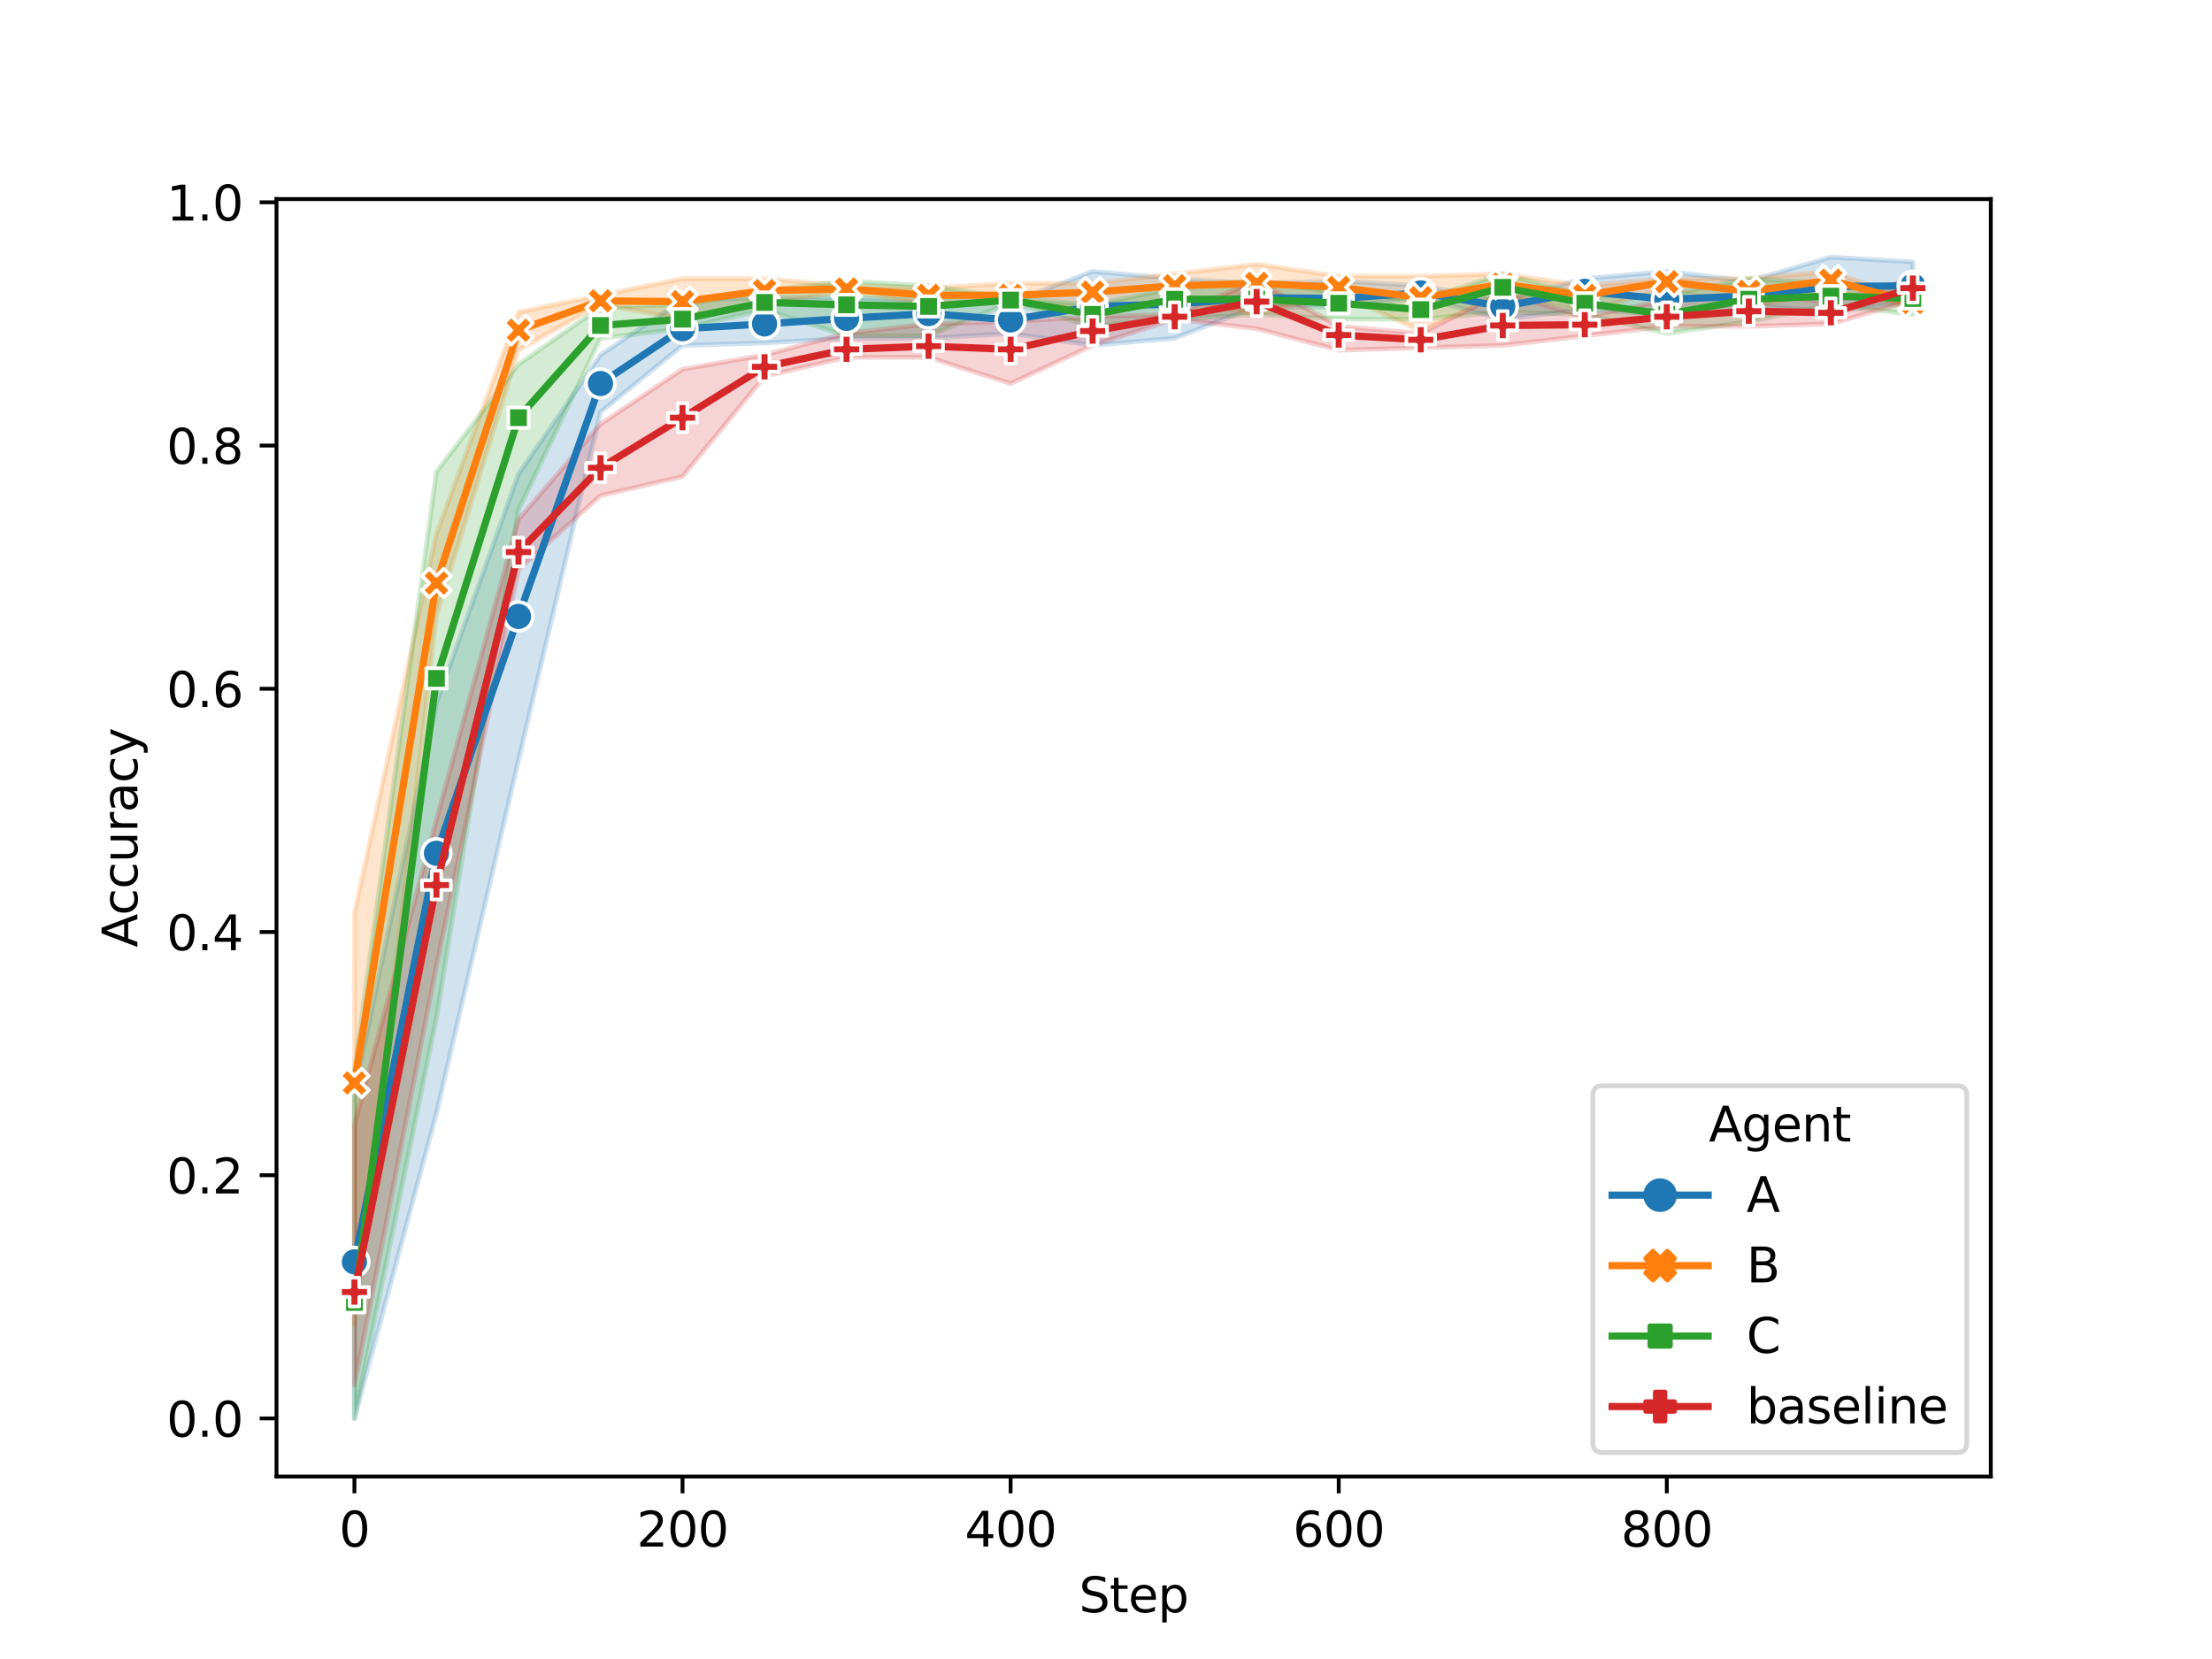 <?xml version="1.0" encoding="utf-8" standalone="no"?>
<!DOCTYPE svg PUBLIC "-//W3C//DTD SVG 1.1//EN"
  "http://www.w3.org/Graphics/SVG/1.1/DTD/svg11.dtd">
<svg height="345.6pt" version="1.1" viewBox="0 0 460.8 345.6" width="460.8pt" xmlns="http://www.w3.org/2000/svg" xmlns:xlink="http://www.w3.org/1999/xlink">
 <defs>
  <style type="text/css">*{stroke-linecap:butt;stroke-linejoin:round;}</style>
 </defs>
 <g id="figure_1">
  <g id="patch_1">
   <path d="M 0 345.6 
L 460.8 345.6 
L 460.8 0 
L 0 0 
z
" style="fill:#ffffff;"/>
  </g>
  <g id="axes_1">
   <g id="patch_2">
    <path d="M 57.6 307.584 
L 414.72 307.584 
L 414.72 41.472 
L 57.6 41.472 
z
" style="fill:#ffffff;"/>
   </g>
   <g id="PolyCollection_1">
    <defs>
     <path d="M 73.833 -118.168 
L 73.833 -50.112 
L 90.92 -113.697 
L 108.007 -187.217 
L 125.094 -259.743 
L 142.181 -273.652 
L 159.268 -274.149 
L 176.355 -275.142 
L 193.442 -275.142 
L 210.529 -276.136 
L 227.616 -273.652 
L 244.704 -275.142 
L 261.791 -281.766 
L 278.878 -281.6 
L 295.965 -283.587 
L 313.052 -279.116 
L 330.139 -281.103 
L 347.226 -280.11 
L 364.313 -282.097 
L 381.4 -280.607 
L 398.487 -282.759 
L 398.487 -291.038 
L 398.487 -291.038 
L 381.4 -292.032 
L 364.313 -287.064 
L 347.226 -289.051 
L 330.139 -287.561 
L 313.052 -283.09 
L 295.965 -286.071 
L 278.878 -287.064 
L 261.791 -286.568 
L 244.704 -287.561 
L 227.616 -289.051 
L 210.529 -282.594 
L 193.442 -282.929 
L 176.355 -283.587 
L 159.268 -283.587 
L 142.181 -283.09 
L 125.094 -271.665 
L 108.007 -246.827 
L 90.92 -199.139 
L 73.833 -118.168 
z
" id="mdd7c350636" style="stroke:#1f77b4;stroke-opacity:0.2;"/>
    </defs>
    <g clip-path="url(#pb8ce521cd2)">
     <use style="fill:#1f77b4;fill-opacity:0.2;stroke:#1f77b4;stroke-opacity:0.2;" x="0" xlink:href="#mdd7c350636" y="345.6"/>
    </g>
   </g>
   <g id="PolyCollection_2">
    <defs>
     <path d="M 73.833 -155.424 
L 73.833 -69.485 
L 90.92 -217.519 
L 108.007 -272.659 
L 125.094 -282.262 
L 142.181 -279.116 
L 159.268 -282.097 
L 176.355 -285.077 
L 193.442 -282.097 
L 210.529 -282.594 
L 227.616 -281.103 
L 244.704 -283.09 
L 261.791 -280.11 
L 278.878 -284.581 
L 295.965 -276.633 
L 313.052 -284.581 
L 330.139 -280.607 
L 347.226 -285.574 
L 364.313 -281.6 
L 381.4 -285.077 
L 398.487 -281.6 
L 398.487 -283.09 
L 398.487 -283.09 
L 381.4 -289.051 
L 364.313 -287.561 
L 347.226 -287.561 
L 330.139 -286.071 
L 313.052 -288.555 
L 295.965 -288.058 
L 278.878 -288.058 
L 261.791 -290.542 
L 244.704 -288.555 
L 227.616 -286.568 
L 210.529 -286.568 
L 193.442 -285.574 
L 176.355 -286.071 
L 159.268 -287.561 
L 142.181 -287.561 
L 125.094 -284.084 
L 108.007 -280.607 
L 90.92 -234.408 
L 73.833 -155.424 
z
" id="m1fd713f75b" style="stroke:#ff7f0e;stroke-opacity:0.2;"/>
    </defs>
    <g clip-path="url(#pb8ce521cd2)">
     <use style="fill:#ff7f0e;fill-opacity:0.2;stroke:#ff7f0e;stroke-opacity:0.2;" x="0" xlink:href="#m1fd713f75b" y="345.6"/>
    </g>
   </g>
   <g id="PolyCollection_3">
    <defs>
     <path d="M 73.833 -122.638 
L 73.833 -50.112 
L 90.92 -133.567 
L 108.007 -239.376 
L 125.094 -275.142 
L 142.181 -277.129 
L 159.268 -281.103 
L 176.355 -275.639 
L 193.442 -275.639 
L 210.529 -282.594 
L 227.616 -277.626 
L 244.704 -279.116 
L 261.791 -280.11 
L 278.878 -279.116 
L 295.965 -279.116 
L 313.052 -280.607 
L 330.139 -280.11 
L 347.226 -276.136 
L 364.313 -278.62 
L 381.4 -282.097 
L 398.487 -280.11 
L 398.487 -285.574 
L 398.487 -285.574 
L 381.4 -286.568 
L 364.313 -287.561 
L 347.226 -284.084 
L 330.139 -284.084 
L 313.052 -288.555 
L 295.965 -283.09 
L 278.878 -284.581 
L 261.791 -287.064 
L 244.704 -285.574 
L 227.616 -282.097 
L 210.529 -283.587 
L 193.442 -286.071 
L 176.355 -287.064 
L 159.268 -285.077 
L 142.181 -282.097 
L 125.094 -281.6 
L 108.007 -269.678 
L 90.92 -247.324 
L 73.833 -122.638 
z
" id="m0015caeadc" style="stroke:#2ca02c;stroke-opacity:0.2;"/>
    </defs>
    <g clip-path="url(#pb8ce521cd2)">
     <use style="fill:#2ca02c;fill-opacity:0.2;stroke:#2ca02c;stroke-opacity:0.2;" x="0" xlink:href="#m0015caeadc" y="345.6"/>
    </g>
   </g>
   <g id="PolyCollection_4">
    <defs>
     <path d="M 73.833 -111.213 
L 73.833 -57.067 
L 90.92 -144.496 
L 108.007 -226.957 
L 125.094 -242.356 
L 142.181 -246.33 
L 159.268 -267.194 
L 176.355 -271.168 
L 193.442 -271.168 
L 210.529 -265.704 
L 227.616 -273.652 
L 244.704 -279.116 
L 261.791 -277.129 
L 278.878 -272.659 
L 295.965 -273.155 
L 313.052 -273.652 
L 330.139 -275.639 
L 347.226 -277.626 
L 364.313 -277.626 
L 381.4 -278.123 
L 398.487 -283.09 
L 398.487 -287.561 
L 398.487 -287.561 
L 381.4 -282.594 
L 364.313 -284.581 
L 347.226 -283.09 
L 330.139 -279.613 
L 313.052 -284.581 
L 295.965 -276.136 
L 278.878 -277.626 
L 261.791 -287.064 
L 244.704 -280.11 
L 227.616 -279.613 
L 210.529 -278.62 
L 193.442 -278.123 
L 176.355 -276.136 
L 159.268 -271.665 
L 142.181 -268.684 
L 125.094 -257.259 
L 108.007 -237.389 
L 90.92 -174.798 
L 73.833 -111.213 
z
" id="m4c400ed3cc" style="stroke:#d62728;stroke-opacity:0.2;"/>
    </defs>
    <g clip-path="url(#pb8ce521cd2)">
     <use style="fill:#d62728;fill-opacity:0.2;stroke:#d62728;stroke-opacity:0.2;" x="0" xlink:href="#m4c400ed3cc" y="345.6"/>
    </g>
   </g>
   <g id="matplotlib.axis_1">
    <g id="xtick_1">
     <g id="line2d_1">
      <defs>
       <path d="M 0 0 
L 0 3.5 
" id="m90c147a2cb" style="stroke:#000000;stroke-width:0.8;"/>
      </defs>
      <g>
       <use style="stroke:#000000;stroke-width:0.8;" x="73.833" xlink:href="#m90c147a2cb" y="307.584"/>
      </g>
     </g>
     <g id="text_1">
      <!-- 0 -->
      <g transform="translate(70.651 322.182)scale(0.1 -0.1)">
       <defs>
        <path d="M 2034 4250 
Q 1547 4250 1301 3770 
Q 1056 3291 1056 2328 
Q 1056 1369 1301 889 
Q 1547 409 2034 409 
Q 2525 409 2770 889 
Q 3016 1369 3016 2328 
Q 3016 3291 2770 3770 
Q 2525 4250 2034 4250 
z
M 2034 4750 
Q 2819 4750 3233 4129 
Q 3647 3509 3647 2328 
Q 3647 1150 3233 529 
Q 2819 -91 2034 -91 
Q 1250 -91 836 529 
Q 422 1150 422 2328 
Q 422 3509 836 4129 
Q 1250 4750 2034 4750 
z
" id="DejaVuSans-30" transform="scale(0.016)"/>
       </defs>
       <use xlink:href="#DejaVuSans-30"/>
      </g>
     </g>
    </g>
    <g id="xtick_2">
     <g id="line2d_2">
      <g>
       <use style="stroke:#000000;stroke-width:0.8;" x="142.181" xlink:href="#m90c147a2cb" y="307.584"/>
      </g>
     </g>
     <g id="text_2">
      <!-- 200 -->
      <g transform="translate(132.637 322.182)scale(0.1 -0.1)">
       <defs>
        <path d="M 1228 531 
L 3431 531 
L 3431 0 
L 469 0 
L 469 531 
Q 828 903 1448 1529 
Q 2069 2156 2228 2338 
Q 2531 2678 2651 2914 
Q 2772 3150 2772 3378 
Q 2772 3750 2511 3984 
Q 2250 4219 1831 4219 
Q 1534 4219 1204 4116 
Q 875 4013 500 3803 
L 500 4441 
Q 881 4594 1212 4672 
Q 1544 4750 1819 4750 
Q 2544 4750 2975 4387 
Q 3406 4025 3406 3419 
Q 3406 3131 3298 2873 
Q 3191 2616 2906 2266 
Q 2828 2175 2409 1742 
Q 1991 1309 1228 531 
z
" id="DejaVuSans-32" transform="scale(0.016)"/>
       </defs>
       <use xlink:href="#DejaVuSans-32"/>
       <use x="63.623" xlink:href="#DejaVuSans-30"/>
       <use x="127.246" xlink:href="#DejaVuSans-30"/>
      </g>
     </g>
    </g>
    <g id="xtick_3">
     <g id="line2d_3">
      <g>
       <use style="stroke:#000000;stroke-width:0.8;" x="210.529" xlink:href="#m90c147a2cb" y="307.584"/>
      </g>
     </g>
     <g id="text_3">
      <!-- 400 -->
      <g transform="translate(200.986 322.182)scale(0.1 -0.1)">
       <defs>
        <path d="M 2419 4116 
L 825 1625 
L 2419 1625 
L 2419 4116 
z
M 2253 4666 
L 3047 4666 
L 3047 1625 
L 3713 1625 
L 3713 1100 
L 3047 1100 
L 3047 0 
L 2419 0 
L 2419 1100 
L 313 1100 
L 313 1709 
L 2253 4666 
z
" id="DejaVuSans-34" transform="scale(0.016)"/>
       </defs>
       <use xlink:href="#DejaVuSans-34"/>
       <use x="63.623" xlink:href="#DejaVuSans-30"/>
       <use x="127.246" xlink:href="#DejaVuSans-30"/>
      </g>
     </g>
    </g>
    <g id="xtick_4">
     <g id="line2d_4">
      <g>
       <use style="stroke:#000000;stroke-width:0.8;" x="278.878" xlink:href="#m90c147a2cb" y="307.584"/>
      </g>
     </g>
     <g id="text_4">
      <!-- 600 -->
      <g transform="translate(269.334 322.182)scale(0.1 -0.1)">
       <defs>
        <path d="M 2113 2584 
Q 1688 2584 1439 2293 
Q 1191 2003 1191 1497 
Q 1191 994 1439 701 
Q 1688 409 2113 409 
Q 2538 409 2786 701 
Q 3034 994 3034 1497 
Q 3034 2003 2786 2293 
Q 2538 2584 2113 2584 
z
M 3366 4563 
L 3366 3988 
Q 3128 4100 2886 4159 
Q 2644 4219 2406 4219 
Q 1781 4219 1451 3797 
Q 1122 3375 1075 2522 
Q 1259 2794 1537 2939 
Q 1816 3084 2150 3084 
Q 2853 3084 3261 2657 
Q 3669 2231 3669 1497 
Q 3669 778 3244 343 
Q 2819 -91 2113 -91 
Q 1303 -91 875 529 
Q 447 1150 447 2328 
Q 447 3434 972 4092 
Q 1497 4750 2381 4750 
Q 2619 4750 2861 4703 
Q 3103 4656 3366 4563 
z
" id="DejaVuSans-36" transform="scale(0.016)"/>
       </defs>
       <use xlink:href="#DejaVuSans-36"/>
       <use x="63.623" xlink:href="#DejaVuSans-30"/>
       <use x="127.246" xlink:href="#DejaVuSans-30"/>
      </g>
     </g>
    </g>
    <g id="xtick_5">
     <g id="line2d_5">
      <g>
       <use style="stroke:#000000;stroke-width:0.8;" x="347.226" xlink:href="#m90c147a2cb" y="307.584"/>
      </g>
     </g>
     <g id="text_5">
      <!-- 800 -->
      <g transform="translate(337.682 322.182)scale(0.1 -0.1)">
       <defs>
        <path d="M 2034 2216 
Q 1584 2216 1326 1975 
Q 1069 1734 1069 1313 
Q 1069 891 1326 650 
Q 1584 409 2034 409 
Q 2484 409 2743 651 
Q 3003 894 3003 1313 
Q 3003 1734 2745 1975 
Q 2488 2216 2034 2216 
z
M 1403 2484 
Q 997 2584 770 2862 
Q 544 3141 544 3541 
Q 544 4100 942 4425 
Q 1341 4750 2034 4750 
Q 2731 4750 3128 4425 
Q 3525 4100 3525 3541 
Q 3525 3141 3298 2862 
Q 3072 2584 2669 2484 
Q 3125 2378 3379 2068 
Q 3634 1759 3634 1313 
Q 3634 634 3220 271 
Q 2806 -91 2034 -91 
Q 1263 -91 848 271 
Q 434 634 434 1313 
Q 434 1759 690 2068 
Q 947 2378 1403 2484 
z
M 1172 3481 
Q 1172 3119 1398 2916 
Q 1625 2713 2034 2713 
Q 2441 2713 2670 2916 
Q 2900 3119 2900 3481 
Q 2900 3844 2670 4047 
Q 2441 4250 2034 4250 
Q 1625 4250 1398 4047 
Q 1172 3844 1172 3481 
z
" id="DejaVuSans-38" transform="scale(0.016)"/>
       </defs>
       <use xlink:href="#DejaVuSans-38"/>
       <use x="63.623" xlink:href="#DejaVuSans-30"/>
       <use x="127.246" xlink:href="#DejaVuSans-30"/>
      </g>
     </g>
    </g>
    <g id="text_6">
     <!-- Step -->
     <g transform="translate(224.775 335.861)scale(0.1 -0.1)">
      <defs>
       <path d="M 3425 4513 
L 3425 3897 
Q 3066 4069 2747 4153 
Q 2428 4238 2131 4238 
Q 1616 4238 1336 4038 
Q 1056 3838 1056 3469 
Q 1056 3159 1242 3001 
Q 1428 2844 1947 2747 
L 2328 2669 
Q 3034 2534 3370 2195 
Q 3706 1856 3706 1288 
Q 3706 609 3251 259 
Q 2797 -91 1919 -91 
Q 1588 -91 1214 -16 
Q 841 59 441 206 
L 441 856 
Q 825 641 1194 531 
Q 1563 422 1919 422 
Q 2459 422 2753 634 
Q 3047 847 3047 1241 
Q 3047 1584 2836 1778 
Q 2625 1972 2144 2069 
L 1759 2144 
Q 1053 2284 737 2584 
Q 422 2884 422 3419 
Q 422 4038 858 4394 
Q 1294 4750 2059 4750 
Q 2388 4750 2728 4690 
Q 3069 4631 3425 4513 
z
" id="DejaVuSans-53" transform="scale(0.016)"/>
       <path d="M 1172 4494 
L 1172 3500 
L 2356 3500 
L 2356 3053 
L 1172 3053 
L 1172 1153 
Q 1172 725 1289 603 
Q 1406 481 1766 481 
L 2356 481 
L 2356 0 
L 1766 0 
Q 1100 0 847 248 
Q 594 497 594 1153 
L 594 3053 
L 172 3053 
L 172 3500 
L 594 3500 
L 594 4494 
L 1172 4494 
z
" id="DejaVuSans-74" transform="scale(0.016)"/>
       <path d="M 3597 1894 
L 3597 1613 
L 953 1613 
Q 991 1019 1311 708 
Q 1631 397 2203 397 
Q 2534 397 2845 478 
Q 3156 559 3463 722 
L 3463 178 
Q 3153 47 2828 -22 
Q 2503 -91 2169 -91 
Q 1331 -91 842 396 
Q 353 884 353 1716 
Q 353 2575 817 3079 
Q 1281 3584 2069 3584 
Q 2775 3584 3186 3129 
Q 3597 2675 3597 1894 
z
M 3022 2063 
Q 3016 2534 2758 2815 
Q 2500 3097 2075 3097 
Q 1594 3097 1305 2825 
Q 1016 2553 972 2059 
L 3022 2063 
z
" id="DejaVuSans-65" transform="scale(0.016)"/>
       <path d="M 1159 525 
L 1159 -1331 
L 581 -1331 
L 581 3500 
L 1159 3500 
L 1159 2969 
Q 1341 3281 1617 3432 
Q 1894 3584 2278 3584 
Q 2916 3584 3314 3078 
Q 3713 2572 3713 1747 
Q 3713 922 3314 415 
Q 2916 -91 2278 -91 
Q 1894 -91 1617 61 
Q 1341 213 1159 525 
z
M 3116 1747 
Q 3116 2381 2855 2742 
Q 2594 3103 2138 3103 
Q 1681 3103 1420 2742 
Q 1159 2381 1159 1747 
Q 1159 1113 1420 752 
Q 1681 391 2138 391 
Q 2594 391 2855 752 
Q 3116 1113 3116 1747 
z
" id="DejaVuSans-70" transform="scale(0.016)"/>
      </defs>
      <use xlink:href="#DejaVuSans-53"/>
      <use x="63.477" xlink:href="#DejaVuSans-74"/>
      <use x="102.686" xlink:href="#DejaVuSans-65"/>
      <use x="164.209" xlink:href="#DejaVuSans-70"/>
     </g>
    </g>
   </g>
   <g id="matplotlib.axis_2">
    <g id="ytick_1">
     <g id="line2d_6">
      <defs>
       <path d="M 0 0 
L -3.5 0 
" id="mf4e0d3bcff" style="stroke:#000000;stroke-width:0.8;"/>
      </defs>
      <g>
       <use style="stroke:#000000;stroke-width:0.8;" x="57.6" xlink:href="#mf4e0d3bcff" y="295.488"/>
      </g>
     </g>
     <g id="text_7">
      <!-- 0.0 -->
      <g transform="translate(34.697 299.287)scale(0.1 -0.1)">
       <defs>
        <path d="M 684 794 
L 1344 794 
L 1344 0 
L 684 0 
L 684 794 
z
" id="DejaVuSans-2e" transform="scale(0.016)"/>
       </defs>
       <use xlink:href="#DejaVuSans-30"/>
       <use x="63.623" xlink:href="#DejaVuSans-2e"/>
       <use x="95.41" xlink:href="#DejaVuSans-30"/>
      </g>
     </g>
    </g>
    <g id="ytick_2">
     <g id="line2d_7">
      <g>
       <use style="stroke:#000000;stroke-width:0.8;" x="57.6" xlink:href="#mf4e0d3bcff" y="244.819"/>
      </g>
     </g>
     <g id="text_8">
      <!-- 0.2 -->
      <g transform="translate(34.697 248.618)scale(0.1 -0.1)">
       <use xlink:href="#DejaVuSans-30"/>
       <use x="63.623" xlink:href="#DejaVuSans-2e"/>
       <use x="95.41" xlink:href="#DejaVuSans-32"/>
      </g>
     </g>
    </g>
    <g id="ytick_3">
     <g id="line2d_8">
      <g>
       <use style="stroke:#000000;stroke-width:0.8;" x="57.6" xlink:href="#mf4e0d3bcff" y="194.15"/>
      </g>
     </g>
     <g id="text_9">
      <!-- 0.4 -->
      <g transform="translate(34.697 197.949)scale(0.1 -0.1)">
       <use xlink:href="#DejaVuSans-30"/>
       <use x="63.623" xlink:href="#DejaVuSans-2e"/>
       <use x="95.41" xlink:href="#DejaVuSans-34"/>
      </g>
     </g>
    </g>
    <g id="ytick_4">
     <g id="line2d_9">
      <g>
       <use style="stroke:#000000;stroke-width:0.8;" x="57.6" xlink:href="#mf4e0d3bcff" y="143.481"/>
      </g>
     </g>
     <g id="text_10">
      <!-- 0.6 -->
      <g transform="translate(34.697 147.28)scale(0.1 -0.1)">
       <use xlink:href="#DejaVuSans-30"/>
       <use x="63.623" xlink:href="#DejaVuSans-2e"/>
       <use x="95.41" xlink:href="#DejaVuSans-36"/>
      </g>
     </g>
    </g>
    <g id="ytick_5">
     <g id="line2d_10">
      <g>
       <use style="stroke:#000000;stroke-width:0.8;" x="57.6" xlink:href="#mf4e0d3bcff" y="92.812"/>
      </g>
     </g>
     <g id="text_11">
      <!-- 0.8 -->
      <g transform="translate(34.697 96.611)scale(0.1 -0.1)">
       <use xlink:href="#DejaVuSans-30"/>
       <use x="63.623" xlink:href="#DejaVuSans-2e"/>
       <use x="95.41" xlink:href="#DejaVuSans-38"/>
      </g>
     </g>
    </g>
    <g id="ytick_6">
     <g id="line2d_11">
      <g>
       <use style="stroke:#000000;stroke-width:0.8;" x="57.6" xlink:href="#mf4e0d3bcff" y="42.143"/>
      </g>
     </g>
     <g id="text_12">
      <!-- 1.0 -->
      <g transform="translate(34.697 45.942)scale(0.1 -0.1)">
       <defs>
        <path d="M 794 531 
L 1825 531 
L 1825 4091 
L 703 3866 
L 703 4441 
L 1819 4666 
L 2450 4666 
L 2450 531 
L 3481 531 
L 3481 0 
L 794 0 
L 794 531 
z
" id="DejaVuSans-31" transform="scale(0.016)"/>
       </defs>
       <use xlink:href="#DejaVuSans-31"/>
       <use x="63.623" xlink:href="#DejaVuSans-2e"/>
       <use x="95.41" xlink:href="#DejaVuSans-30"/>
      </g>
     </g>
    </g>
    <g id="text_13">
     <!-- Accuracy -->
     <g transform="translate(28.617 197.356)rotate(-90)scale(0.1 -0.1)">
      <defs>
       <path d="M 2188 4044 
L 1331 1722 
L 3047 1722 
L 2188 4044 
z
M 1831 4666 
L 2547 4666 
L 4325 0 
L 3669 0 
L 3244 1197 
L 1141 1197 
L 716 0 
L 50 0 
L 1831 4666 
z
" id="DejaVuSans-41" transform="scale(0.016)"/>
       <path d="M 3122 3366 
L 3122 2828 
Q 2878 2963 2633 3030 
Q 2388 3097 2138 3097 
Q 1578 3097 1268 2742 
Q 959 2388 959 1747 
Q 959 1106 1268 751 
Q 1578 397 2138 397 
Q 2388 397 2633 464 
Q 2878 531 3122 666 
L 3122 134 
Q 2881 22 2623 -34 
Q 2366 -91 2075 -91 
Q 1284 -91 818 406 
Q 353 903 353 1747 
Q 353 2603 823 3093 
Q 1294 3584 2113 3584 
Q 2378 3584 2631 3529 
Q 2884 3475 3122 3366 
z
" id="DejaVuSans-63" transform="scale(0.016)"/>
       <path d="M 544 1381 
L 544 3500 
L 1119 3500 
L 1119 1403 
Q 1119 906 1312 657 
Q 1506 409 1894 409 
Q 2359 409 2629 706 
Q 2900 1003 2900 1516 
L 2900 3500 
L 3475 3500 
L 3475 0 
L 2900 0 
L 2900 538 
Q 2691 219 2414 64 
Q 2138 -91 1772 -91 
Q 1169 -91 856 284 
Q 544 659 544 1381 
z
M 1991 3584 
L 1991 3584 
z
" id="DejaVuSans-75" transform="scale(0.016)"/>
       <path d="M 2631 2963 
Q 2534 3019 2420 3045 
Q 2306 3072 2169 3072 
Q 1681 3072 1420 2755 
Q 1159 2438 1159 1844 
L 1159 0 
L 581 0 
L 581 3500 
L 1159 3500 
L 1159 2956 
Q 1341 3275 1631 3429 
Q 1922 3584 2338 3584 
Q 2397 3584 2469 3576 
Q 2541 3569 2628 3553 
L 2631 2963 
z
" id="DejaVuSans-72" transform="scale(0.016)"/>
       <path d="M 2194 1759 
Q 1497 1759 1228 1600 
Q 959 1441 959 1056 
Q 959 750 1161 570 
Q 1363 391 1709 391 
Q 2188 391 2477 730 
Q 2766 1069 2766 1631 
L 2766 1759 
L 2194 1759 
z
M 3341 1997 
L 3341 0 
L 2766 0 
L 2766 531 
Q 2569 213 2275 61 
Q 1981 -91 1556 -91 
Q 1019 -91 701 211 
Q 384 513 384 1019 
Q 384 1609 779 1909 
Q 1175 2209 1959 2209 
L 2766 2209 
L 2766 2266 
Q 2766 2663 2505 2880 
Q 2244 3097 1772 3097 
Q 1472 3097 1187 3025 
Q 903 2953 641 2809 
L 641 3341 
Q 956 3463 1253 3523 
Q 1550 3584 1831 3584 
Q 2591 3584 2966 3190 
Q 3341 2797 3341 1997 
z
" id="DejaVuSans-61" transform="scale(0.016)"/>
       <path d="M 2059 -325 
Q 1816 -950 1584 -1140 
Q 1353 -1331 966 -1331 
L 506 -1331 
L 506 -850 
L 844 -850 
Q 1081 -850 1212 -737 
Q 1344 -625 1503 -206 
L 1606 56 
L 191 3500 
L 800 3500 
L 1894 763 
L 2988 3500 
L 3597 3500 
L 2059 -325 
z
" id="DejaVuSans-79" transform="scale(0.016)"/>
      </defs>
      <use xlink:href="#DejaVuSans-41"/>
      <use x="66.658" xlink:href="#DejaVuSans-63"/>
      <use x="121.639" xlink:href="#DejaVuSans-63"/>
      <use x="176.619" xlink:href="#DejaVuSans-75"/>
      <use x="239.998" xlink:href="#DejaVuSans-72"/>
      <use x="281.111" xlink:href="#DejaVuSans-61"/>
      <use x="342.391" xlink:href="#DejaVuSans-63"/>
      <use x="397.371" xlink:href="#DejaVuSans-79"/>
     </g>
    </g>
   </g>
   <g id="line2d_12">
    <path clip-path="url(#pb8ce521cd2)" d="M 73.833 262.868 
L 90.92 177.757 
L 108.007 128.413 
L 125.094 79.896 
L 142.181 68.471 
L 159.268 67.477 
L 176.355 66.318 
L 193.442 65.325 
L 210.529 66.649 
L 227.616 63.834 
L 244.704 63.338 
L 261.791 62.013 
L 278.878 62.178 
L 295.965 61.019 
L 313.052 63.834 
L 330.139 60.688 
L 347.226 62.344 
L 364.313 61.682 
L 381.4 59.695 
L 398.487 59.529 
" style="fill:none;stroke:#1f77b4;stroke-linecap:square;stroke-width:1.5;"/>
    <defs>
     <path d="M 0 3 
C 0.796 3 1.559 2.684 2.121 2.121 
C 2.684 1.559 3 0.796 3 0 
C 3 -0.796 2.684 -1.559 2.121 -2.121 
C 1.559 -2.684 0.796 -3 0 -3 
C -0.796 -3 -1.559 -2.684 -2.121 -2.121 
C -2.684 -1.559 -3 -0.796 -3 0 
C -3 0.796 -2.684 1.559 -2.121 2.121 
C -1.559 2.684 -0.796 3 0 3 
z
" id="mcd7bcf653a" style="stroke:#ffffff;stroke-width:0.75;"/>
    </defs>
    <g clip-path="url(#pb8ce521cd2)">
     <use style="fill:#1f77b4;stroke:#ffffff;stroke-width:0.75;" x="73.833" xlink:href="#mcd7bcf653a" y="262.868"/>
     <use style="fill:#1f77b4;stroke:#ffffff;stroke-width:0.75;" x="90.92" xlink:href="#mcd7bcf653a" y="177.757"/>
     <use style="fill:#1f77b4;stroke:#ffffff;stroke-width:0.75;" x="108.007" xlink:href="#mcd7bcf653a" y="128.413"/>
     <use style="fill:#1f77b4;stroke:#ffffff;stroke-width:0.75;" x="125.094" xlink:href="#mcd7bcf653a" y="79.896"/>
     <use style="fill:#1f77b4;stroke:#ffffff;stroke-width:0.75;" x="142.181" xlink:href="#mcd7bcf653a" y="68.471"/>
     <use style="fill:#1f77b4;stroke:#ffffff;stroke-width:0.75;" x="159.268" xlink:href="#mcd7bcf653a" y="67.477"/>
     <use style="fill:#1f77b4;stroke:#ffffff;stroke-width:0.75;" x="176.355" xlink:href="#mcd7bcf653a" y="66.318"/>
     <use style="fill:#1f77b4;stroke:#ffffff;stroke-width:0.75;" x="193.442" xlink:href="#mcd7bcf653a" y="65.325"/>
     <use style="fill:#1f77b4;stroke:#ffffff;stroke-width:0.75;" x="210.529" xlink:href="#mcd7bcf653a" y="66.649"/>
     <use style="fill:#1f77b4;stroke:#ffffff;stroke-width:0.75;" x="227.616" xlink:href="#mcd7bcf653a" y="63.834"/>
     <use style="fill:#1f77b4;stroke:#ffffff;stroke-width:0.75;" x="244.704" xlink:href="#mcd7bcf653a" y="63.338"/>
     <use style="fill:#1f77b4;stroke:#ffffff;stroke-width:0.75;" x="261.791" xlink:href="#mcd7bcf653a" y="62.013"/>
     <use style="fill:#1f77b4;stroke:#ffffff;stroke-width:0.75;" x="278.878" xlink:href="#mcd7bcf653a" y="62.178"/>
     <use style="fill:#1f77b4;stroke:#ffffff;stroke-width:0.75;" x="295.965" xlink:href="#mcd7bcf653a" y="61.019"/>
     <use style="fill:#1f77b4;stroke:#ffffff;stroke-width:0.75;" x="313.052" xlink:href="#mcd7bcf653a" y="63.834"/>
     <use style="fill:#1f77b4;stroke:#ffffff;stroke-width:0.75;" x="330.139" xlink:href="#mcd7bcf653a" y="60.688"/>
     <use style="fill:#1f77b4;stroke:#ffffff;stroke-width:0.75;" x="347.226" xlink:href="#mcd7bcf653a" y="62.344"/>
     <use style="fill:#1f77b4;stroke:#ffffff;stroke-width:0.75;" x="364.313" xlink:href="#mcd7bcf653a" y="61.682"/>
     <use style="fill:#1f77b4;stroke:#ffffff;stroke-width:0.75;" x="381.4" xlink:href="#mcd7bcf653a" y="59.695"/>
     <use style="fill:#1f77b4;stroke:#ffffff;stroke-width:0.75;" x="398.487" xlink:href="#mcd7bcf653a" y="59.529"/>
    </g>
   </g>
   <g id="line2d_13">
    <path clip-path="url(#pb8ce521cd2)" d="M 73.833 225.611 
L 90.92 121.458 
L 108.007 68.802 
L 125.094 62.675 
L 142.181 62.841 
L 159.268 60.523 
L 176.355 60.191 
L 193.442 61.516 
L 210.529 61.516 
L 227.616 60.854 
L 244.704 59.529 
L 261.791 59.032 
L 278.878 59.86 
L 295.965 62.013 
L 313.052 59.198 
L 330.139 61.516 
L 347.226 58.701 
L 364.313 60.688 
L 381.4 58.37 
L 398.487 63.006 
" style="fill:none;stroke:#ff7f0e;stroke-linecap:square;stroke-width:1.5;"/>
    <defs>
     <path d="M -1.5 3 
L 0 1.5 
L 1.5 3 
L 3 1.5 
L 1.5 0 
L 3 -1.5 
L 1.5 -3 
L 0 -1.5 
L -1.5 -3 
L -3 -1.5 
L -1.5 0 
L -3 1.5 
z
" id="me8b1501b80" style="stroke:#ffffff;stroke-linejoin:miter;stroke-width:0.75;"/>
    </defs>
    <g clip-path="url(#pb8ce521cd2)">
     <use style="fill:#ff7f0e;stroke:#ffffff;stroke-linejoin:miter;stroke-width:0.75;" x="73.833" xlink:href="#me8b1501b80" y="225.611"/>
     <use style="fill:#ff7f0e;stroke:#ffffff;stroke-linejoin:miter;stroke-width:0.75;" x="90.92" xlink:href="#me8b1501b80" y="121.458"/>
     <use style="fill:#ff7f0e;stroke:#ffffff;stroke-linejoin:miter;stroke-width:0.75;" x="108.007" xlink:href="#me8b1501b80" y="68.802"/>
     <use style="fill:#ff7f0e;stroke:#ffffff;stroke-linejoin:miter;stroke-width:0.75;" x="125.094" xlink:href="#me8b1501b80" y="62.675"/>
     <use style="fill:#ff7f0e;stroke:#ffffff;stroke-linejoin:miter;stroke-width:0.75;" x="142.181" xlink:href="#me8b1501b80" y="62.841"/>
     <use style="fill:#ff7f0e;stroke:#ffffff;stroke-linejoin:miter;stroke-width:0.75;" x="159.268" xlink:href="#me8b1501b80" y="60.523"/>
     <use style="fill:#ff7f0e;stroke:#ffffff;stroke-linejoin:miter;stroke-width:0.75;" x="176.355" xlink:href="#me8b1501b80" y="60.191"/>
     <use style="fill:#ff7f0e;stroke:#ffffff;stroke-linejoin:miter;stroke-width:0.75;" x="193.442" xlink:href="#me8b1501b80" y="61.516"/>
     <use style="fill:#ff7f0e;stroke:#ffffff;stroke-linejoin:miter;stroke-width:0.75;" x="210.529" xlink:href="#me8b1501b80" y="61.516"/>
     <use style="fill:#ff7f0e;stroke:#ffffff;stroke-linejoin:miter;stroke-width:0.75;" x="227.616" xlink:href="#me8b1501b80" y="60.854"/>
     <use style="fill:#ff7f0e;stroke:#ffffff;stroke-linejoin:miter;stroke-width:0.75;" x="244.704" xlink:href="#me8b1501b80" y="59.529"/>
     <use style="fill:#ff7f0e;stroke:#ffffff;stroke-linejoin:miter;stroke-width:0.75;" x="261.791" xlink:href="#me8b1501b80" y="59.032"/>
     <use style="fill:#ff7f0e;stroke:#ffffff;stroke-linejoin:miter;stroke-width:0.75;" x="278.878" xlink:href="#me8b1501b80" y="59.86"/>
     <use style="fill:#ff7f0e;stroke:#ffffff;stroke-linejoin:miter;stroke-width:0.75;" x="295.965" xlink:href="#me8b1501b80" y="62.013"/>
     <use style="fill:#ff7f0e;stroke:#ffffff;stroke-linejoin:miter;stroke-width:0.75;" x="313.052" xlink:href="#me8b1501b80" y="59.198"/>
     <use style="fill:#ff7f0e;stroke:#ffffff;stroke-linejoin:miter;stroke-width:0.75;" x="330.139" xlink:href="#me8b1501b80" y="61.516"/>
     <use style="fill:#ff7f0e;stroke:#ffffff;stroke-linejoin:miter;stroke-width:0.75;" x="347.226" xlink:href="#me8b1501b80" y="58.701"/>
     <use style="fill:#ff7f0e;stroke:#ffffff;stroke-linejoin:miter;stroke-width:0.75;" x="364.313" xlink:href="#me8b1501b80" y="60.688"/>
     <use style="fill:#ff7f0e;stroke:#ffffff;stroke-linejoin:miter;stroke-width:0.75;" x="381.4" xlink:href="#me8b1501b80" y="58.37"/>
     <use style="fill:#ff7f0e;stroke:#ffffff;stroke-linejoin:miter;stroke-width:0.75;" x="398.487" xlink:href="#me8b1501b80" y="63.006"/>
    </g>
   </g>
   <g id="line2d_14">
    <path clip-path="url(#pb8ce521cd2)" d="M 73.833 271.313 
L 90.92 141.328 
L 108.007 87.016 
L 125.094 67.808 
L 142.181 66.484 
L 159.268 63.006 
L 176.355 63.503 
L 193.442 63.834 
L 210.529 62.51 
L 227.616 65.49 
L 244.704 62.344 
L 261.791 62.344 
L 278.878 63.172 
L 295.965 64.497 
L 313.052 59.86 
L 330.139 63.172 
L 347.226 65.49 
L 364.313 62.344 
L 381.4 61.682 
L 398.487 62.178 
" style="fill:none;stroke:#2ca02c;stroke-linecap:square;stroke-width:1.5;"/>
    <defs>
     <path d="M -2.121 -2.121 
L -2.121 2.121 
L 2.121 2.121 
L 2.121 -2.121 
z
" id="mc73e297981" style="stroke:#ffffff;stroke-linejoin:miter;stroke-width:0.75;"/>
    </defs>
    <g clip-path="url(#pb8ce521cd2)">
     <use style="fill:#2ca02c;stroke:#ffffff;stroke-linejoin:miter;stroke-width:0.75;" x="73.833" xlink:href="#mc73e297981" y="271.313"/>
     <use style="fill:#2ca02c;stroke:#ffffff;stroke-linejoin:miter;stroke-width:0.75;" x="90.92" xlink:href="#mc73e297981" y="141.328"/>
     <use style="fill:#2ca02c;stroke:#ffffff;stroke-linejoin:miter;stroke-width:0.75;" x="108.007" xlink:href="#mc73e297981" y="87.016"/>
     <use style="fill:#2ca02c;stroke:#ffffff;stroke-linejoin:miter;stroke-width:0.75;" x="125.094" xlink:href="#mc73e297981" y="67.808"/>
     <use style="fill:#2ca02c;stroke:#ffffff;stroke-linejoin:miter;stroke-width:0.75;" x="142.181" xlink:href="#mc73e297981" y="66.484"/>
     <use style="fill:#2ca02c;stroke:#ffffff;stroke-linejoin:miter;stroke-width:0.75;" x="159.268" xlink:href="#mc73e297981" y="63.006"/>
     <use style="fill:#2ca02c;stroke:#ffffff;stroke-linejoin:miter;stroke-width:0.75;" x="176.355" xlink:href="#mc73e297981" y="63.503"/>
     <use style="fill:#2ca02c;stroke:#ffffff;stroke-linejoin:miter;stroke-width:0.75;" x="193.442" xlink:href="#mc73e297981" y="63.834"/>
     <use style="fill:#2ca02c;stroke:#ffffff;stroke-linejoin:miter;stroke-width:0.75;" x="210.529" xlink:href="#mc73e297981" y="62.51"/>
     <use style="fill:#2ca02c;stroke:#ffffff;stroke-linejoin:miter;stroke-width:0.75;" x="227.616" xlink:href="#mc73e297981" y="65.49"/>
     <use style="fill:#2ca02c;stroke:#ffffff;stroke-linejoin:miter;stroke-width:0.75;" x="244.704" xlink:href="#mc73e297981" y="62.344"/>
     <use style="fill:#2ca02c;stroke:#ffffff;stroke-linejoin:miter;stroke-width:0.75;" x="261.791" xlink:href="#mc73e297981" y="62.344"/>
     <use style="fill:#2ca02c;stroke:#ffffff;stroke-linejoin:miter;stroke-width:0.75;" x="278.878" xlink:href="#mc73e297981" y="63.172"/>
     <use style="fill:#2ca02c;stroke:#ffffff;stroke-linejoin:miter;stroke-width:0.75;" x="295.965" xlink:href="#mc73e297981" y="64.497"/>
     <use style="fill:#2ca02c;stroke:#ffffff;stroke-linejoin:miter;stroke-width:0.75;" x="313.052" xlink:href="#mc73e297981" y="59.86"/>
     <use style="fill:#2ca02c;stroke:#ffffff;stroke-linejoin:miter;stroke-width:0.75;" x="330.139" xlink:href="#mc73e297981" y="63.172"/>
     <use style="fill:#2ca02c;stroke:#ffffff;stroke-linejoin:miter;stroke-width:0.75;" x="347.226" xlink:href="#mc73e297981" y="65.49"/>
     <use style="fill:#2ca02c;stroke:#ffffff;stroke-linejoin:miter;stroke-width:0.75;" x="364.313" xlink:href="#mc73e297981" y="62.344"/>
     <use style="fill:#2ca02c;stroke:#ffffff;stroke-linejoin:miter;stroke-width:0.75;" x="381.4" xlink:href="#mc73e297981" y="61.682"/>
     <use style="fill:#2ca02c;stroke:#ffffff;stroke-linejoin:miter;stroke-width:0.75;" x="398.487" xlink:href="#mc73e297981" y="62.178"/>
    </g>
   </g>
   <g id="line2d_15">
    <path clip-path="url(#pb8ce521cd2)" d="M 73.833 269.16 
L 90.92 184.38 
L 108.007 115 
L 125.094 97.448 
L 142.181 87.016 
L 159.268 76.419 
L 176.355 72.776 
L 193.442 72.114 
L 210.529 72.776 
L 227.616 68.967 
L 244.704 65.987 
L 261.791 62.841 
L 278.878 69.795 
L 295.965 70.789 
L 313.052 67.808 
L 330.139 67.643 
L 347.226 65.987 
L 364.313 64.828 
L 381.4 65.159 
L 398.487 60.026 
" style="fill:none;stroke:#d62728;stroke-linecap:square;stroke-width:1.5;"/>
    <defs>
     <path d="M -1 3 
L 1 3 
L 1 1 
L 3 1 
L 3 -1 
L 1 -1 
L 1 -3 
L -1 -3 
L -1 -1 
L -3 -1 
L -3 1 
L -1 1 
z
" id="m164a4d61dc" style="stroke:#ffffff;stroke-linejoin:miter;stroke-width:0.75;"/>
    </defs>
    <g clip-path="url(#pb8ce521cd2)">
     <use style="fill:#d62728;stroke:#ffffff;stroke-linejoin:miter;stroke-width:0.75;" x="73.833" xlink:href="#m164a4d61dc" y="269.16"/>
     <use style="fill:#d62728;stroke:#ffffff;stroke-linejoin:miter;stroke-width:0.75;" x="90.92" xlink:href="#m164a4d61dc" y="184.38"/>
     <use style="fill:#d62728;stroke:#ffffff;stroke-linejoin:miter;stroke-width:0.75;" x="108.007" xlink:href="#m164a4d61dc" y="115"/>
     <use style="fill:#d62728;stroke:#ffffff;stroke-linejoin:miter;stroke-width:0.75;" x="125.094" xlink:href="#m164a4d61dc" y="97.448"/>
     <use style="fill:#d62728;stroke:#ffffff;stroke-linejoin:miter;stroke-width:0.75;" x="142.181" xlink:href="#m164a4d61dc" y="87.016"/>
     <use style="fill:#d62728;stroke:#ffffff;stroke-linejoin:miter;stroke-width:0.75;" x="159.268" xlink:href="#m164a4d61dc" y="76.419"/>
     <use style="fill:#d62728;stroke:#ffffff;stroke-linejoin:miter;stroke-width:0.75;" x="176.355" xlink:href="#m164a4d61dc" y="72.776"/>
     <use style="fill:#d62728;stroke:#ffffff;stroke-linejoin:miter;stroke-width:0.75;" x="193.442" xlink:href="#m164a4d61dc" y="72.114"/>
     <use style="fill:#d62728;stroke:#ffffff;stroke-linejoin:miter;stroke-width:0.75;" x="210.529" xlink:href="#m164a4d61dc" y="72.776"/>
     <use style="fill:#d62728;stroke:#ffffff;stroke-linejoin:miter;stroke-width:0.75;" x="227.616" xlink:href="#m164a4d61dc" y="68.967"/>
     <use style="fill:#d62728;stroke:#ffffff;stroke-linejoin:miter;stroke-width:0.75;" x="244.704" xlink:href="#m164a4d61dc" y="65.987"/>
     <use style="fill:#d62728;stroke:#ffffff;stroke-linejoin:miter;stroke-width:0.75;" x="261.791" xlink:href="#m164a4d61dc" y="62.841"/>
     <use style="fill:#d62728;stroke:#ffffff;stroke-linejoin:miter;stroke-width:0.75;" x="278.878" xlink:href="#m164a4d61dc" y="69.795"/>
     <use style="fill:#d62728;stroke:#ffffff;stroke-linejoin:miter;stroke-width:0.75;" x="295.965" xlink:href="#m164a4d61dc" y="70.789"/>
     <use style="fill:#d62728;stroke:#ffffff;stroke-linejoin:miter;stroke-width:0.75;" x="313.052" xlink:href="#m164a4d61dc" y="67.808"/>
     <use style="fill:#d62728;stroke:#ffffff;stroke-linejoin:miter;stroke-width:0.75;" x="330.139" xlink:href="#m164a4d61dc" y="67.643"/>
     <use style="fill:#d62728;stroke:#ffffff;stroke-linejoin:miter;stroke-width:0.75;" x="347.226" xlink:href="#m164a4d61dc" y="65.987"/>
     <use style="fill:#d62728;stroke:#ffffff;stroke-linejoin:miter;stroke-width:0.75;" x="364.313" xlink:href="#m164a4d61dc" y="64.828"/>
     <use style="fill:#d62728;stroke:#ffffff;stroke-linejoin:miter;stroke-width:0.75;" x="381.4" xlink:href="#m164a4d61dc" y="65.159"/>
     <use style="fill:#d62728;stroke:#ffffff;stroke-linejoin:miter;stroke-width:0.75;" x="398.487" xlink:href="#m164a4d61dc" y="60.026"/>
    </g>
   </g>
   <g id="line2d_16"/>
   <g id="line2d_17"/>
   <g id="line2d_18"/>
   <g id="line2d_19"/>
   <g id="patch_3">
    <path d="M 57.6 307.584 
L 57.6 41.472 
" style="fill:none;stroke:#000000;stroke-linecap:square;stroke-linejoin:miter;stroke-width:0.8;"/>
   </g>
   <g id="patch_4">
    <path d="M 414.72 307.584 
L 414.72 41.472 
" style="fill:none;stroke:#000000;stroke-linecap:square;stroke-linejoin:miter;stroke-width:0.8;"/>
   </g>
   <g id="patch_5">
    <path d="M 57.6 307.584 
L 414.72 307.584 
" style="fill:none;stroke:#000000;stroke-linecap:square;stroke-linejoin:miter;stroke-width:0.8;"/>
   </g>
   <g id="patch_6">
    <path d="M 57.6 41.472 
L 414.72 41.472 
" style="fill:none;stroke:#000000;stroke-linecap:square;stroke-linejoin:miter;stroke-width:0.8;"/>
   </g>
   <g id="legend_1">
    <g id="patch_7">
     <path d="M 333.834 302.584 
L 407.72 302.584 
Q 409.72 302.584 409.72 300.584 
L 409.72 228.193 
Q 409.72 226.193 407.72 226.193 
L 333.834 226.193 
Q 331.834 226.193 331.834 228.193 
L 331.834 300.584 
Q 331.834 302.584 333.834 302.584 
z
" style="fill:#ffffff;opacity:0.8;stroke:#cccccc;stroke-linejoin:miter;"/>
    </g>
    <g id="text_14">
     <!-- Agent -->
     <g transform="translate(355.977 237.792)scale(0.1 -0.1)">
      <defs>
       <path d="M 2906 1791 
Q 2906 2416 2648 2759 
Q 2391 3103 1925 3103 
Q 1463 3103 1205 2759 
Q 947 2416 947 1791 
Q 947 1169 1205 825 
Q 1463 481 1925 481 
Q 2391 481 2648 825 
Q 2906 1169 2906 1791 
z
M 3481 434 
Q 3481 -459 3084 -895 
Q 2688 -1331 1869 -1331 
Q 1566 -1331 1297 -1286 
Q 1028 -1241 775 -1147 
L 775 -588 
Q 1028 -725 1275 -790 
Q 1522 -856 1778 -856 
Q 2344 -856 2625 -561 
Q 2906 -266 2906 331 
L 2906 616 
Q 2728 306 2450 153 
Q 2172 0 1784 0 
Q 1141 0 747 490 
Q 353 981 353 1791 
Q 353 2603 747 3093 
Q 1141 3584 1784 3584 
Q 2172 3584 2450 3431 
Q 2728 3278 2906 2969 
L 2906 3500 
L 3481 3500 
L 3481 434 
z
" id="DejaVuSans-67" transform="scale(0.016)"/>
       <path d="M 3513 2113 
L 3513 0 
L 2938 0 
L 2938 2094 
Q 2938 2591 2744 2837 
Q 2550 3084 2163 3084 
Q 1697 3084 1428 2787 
Q 1159 2491 1159 1978 
L 1159 0 
L 581 0 
L 581 3500 
L 1159 3500 
L 1159 2956 
Q 1366 3272 1645 3428 
Q 1925 3584 2291 3584 
Q 2894 3584 3203 3211 
Q 3513 2838 3513 2113 
z
" id="DejaVuSans-6e" transform="scale(0.016)"/>
      </defs>
      <use xlink:href="#DejaVuSans-41"/>
      <use x="68.408" xlink:href="#DejaVuSans-67"/>
      <use x="131.885" xlink:href="#DejaVuSans-65"/>
      <use x="193.408" xlink:href="#DejaVuSans-6e"/>
      <use x="256.787" xlink:href="#DejaVuSans-74"/>
     </g>
    </g>
    <g id="line2d_20">
     <path d="M 335.834 248.97 
L 355.834 248.97 
" style="fill:none;stroke:#1f77b4;stroke-linecap:square;stroke-width:1.5;"/>
    </g>
    <g id="line2d_21">
     <defs>
      <path d="M 0 3 
C 0.796 3 1.559 2.684 2.121 2.121 
C 2.684 1.559 3 0.796 3 0 
C 3 -0.796 2.684 -1.559 2.121 -2.121 
C 1.559 -2.684 0.796 -3 0 -3 
C -0.796 -3 -1.559 -2.684 -2.121 -2.121 
C -2.684 -1.559 -3 -0.796 -3 0 
C -3 0.796 -2.684 1.559 -2.121 2.121 
C -1.559 2.684 -0.796 3 0 3 
z
" id="m0c9e170396" style="stroke:#1f77b4;"/>
     </defs>
     <g>
      <use style="fill:#1f77b4;stroke:#1f77b4;" x="345.834" xlink:href="#m0c9e170396" y="248.97"/>
     </g>
    </g>
    <g id="text_15">
     <!-- A -->
     <g transform="translate(363.834 252.47)scale(0.1 -0.1)">
      <use xlink:href="#DejaVuSans-41"/>
     </g>
    </g>
    <g id="line2d_22">
     <path d="M 335.834 263.648 
L 355.834 263.648 
" style="fill:none;stroke:#ff7f0e;stroke-linecap:square;stroke-width:1.5;"/>
    </g>
    <g id="line2d_23">
     <defs>
      <path d="M -1.5 3 
L 0 1.5 
L 1.5 3 
L 3 1.5 
L 1.5 0 
L 3 -1.5 
L 1.5 -3 
L 0 -1.5 
L -1.5 -3 
L -3 -1.5 
L -1.5 0 
L -3 1.5 
z
" id="m993439bf53" style="stroke:#ff7f0e;stroke-linejoin:miter;"/>
     </defs>
     <g>
      <use style="fill:#ff7f0e;stroke:#ff7f0e;stroke-linejoin:miter;" x="345.834" xlink:href="#m993439bf53" y="263.648"/>
     </g>
    </g>
    <g id="text_16">
     <!-- B -->
     <g transform="translate(363.834 267.148)scale(0.1 -0.1)">
      <defs>
       <path d="M 1259 2228 
L 1259 519 
L 2272 519 
Q 2781 519 3026 730 
Q 3272 941 3272 1375 
Q 3272 1813 3026 2020 
Q 2781 2228 2272 2228 
L 1259 2228 
z
M 1259 4147 
L 1259 2741 
L 2194 2741 
Q 2656 2741 2882 2914 
Q 3109 3088 3109 3444 
Q 3109 3797 2882 3972 
Q 2656 4147 2194 4147 
L 1259 4147 
z
M 628 4666 
L 2241 4666 
Q 2963 4666 3353 4366 
Q 3744 4066 3744 3513 
Q 3744 3084 3544 2831 
Q 3344 2578 2956 2516 
Q 3422 2416 3680 2098 
Q 3938 1781 3938 1306 
Q 3938 681 3513 340 
Q 3088 0 2303 0 
L 628 0 
L 628 4666 
z
" id="DejaVuSans-42" transform="scale(0.016)"/>
      </defs>
      <use xlink:href="#DejaVuSans-42"/>
     </g>
    </g>
    <g id="line2d_24">
     <path d="M 335.834 278.326 
L 355.834 278.326 
" style="fill:none;stroke:#2ca02c;stroke-linecap:square;stroke-width:1.5;"/>
    </g>
    <g id="line2d_25">
     <defs>
      <path d="M -2.121 -2.121 
L -2.121 2.121 
L 2.121 2.121 
L 2.121 -2.121 
z
" id="me8a3c92fe8" style="stroke:#2ca02c;stroke-linejoin:miter;"/>
     </defs>
     <g>
      <use style="fill:#2ca02c;stroke:#2ca02c;stroke-linejoin:miter;" x="345.834" xlink:href="#me8a3c92fe8" y="278.326"/>
     </g>
    </g>
    <g id="text_17">
     <!-- C -->
     <g transform="translate(363.834 281.826)scale(0.1 -0.1)">
      <defs>
       <path d="M 4122 4306 
L 4122 3641 
Q 3803 3938 3442 4084 
Q 3081 4231 2675 4231 
Q 1875 4231 1450 3742 
Q 1025 3253 1025 2328 
Q 1025 1406 1450 917 
Q 1875 428 2675 428 
Q 3081 428 3442 575 
Q 3803 722 4122 1019 
L 4122 359 
Q 3791 134 3420 21 
Q 3050 -91 2638 -91 
Q 1578 -91 968 557 
Q 359 1206 359 2328 
Q 359 3453 968 4101 
Q 1578 4750 2638 4750 
Q 3056 4750 3426 4639 
Q 3797 4528 4122 4306 
z
" id="DejaVuSans-43" transform="scale(0.016)"/>
      </defs>
      <use xlink:href="#DejaVuSans-43"/>
     </g>
    </g>
    <g id="line2d_26">
     <path d="M 335.834 293.004 
L 355.834 293.004 
" style="fill:none;stroke:#d62728;stroke-linecap:square;stroke-width:1.5;"/>
    </g>
    <g id="line2d_27">
     <defs>
      <path d="M -1 3 
L 1 3 
L 1 1 
L 3 1 
L 3 -1 
L 1 -1 
L 1 -3 
L -1 -3 
L -1 -1 
L -3 -1 
L -3 1 
L -1 1 
z
" id="m04baeaeaef" style="stroke:#d62728;stroke-linejoin:miter;"/>
     </defs>
     <g>
      <use style="fill:#d62728;stroke:#d62728;stroke-linejoin:miter;" x="345.834" xlink:href="#m04baeaeaef" y="293.004"/>
     </g>
    </g>
    <g id="text_18">
     <!-- baseline -->
     <g transform="translate(363.834 296.504)scale(0.1 -0.1)">
      <defs>
       <path d="M 3116 1747 
Q 3116 2381 2855 2742 
Q 2594 3103 2138 3103 
Q 1681 3103 1420 2742 
Q 1159 2381 1159 1747 
Q 1159 1113 1420 752 
Q 1681 391 2138 391 
Q 2594 391 2855 752 
Q 3116 1113 3116 1747 
z
M 1159 2969 
Q 1341 3281 1617 3432 
Q 1894 3584 2278 3584 
Q 2916 3584 3314 3078 
Q 3713 2572 3713 1747 
Q 3713 922 3314 415 
Q 2916 -91 2278 -91 
Q 1894 -91 1617 61 
Q 1341 213 1159 525 
L 1159 0 
L 581 0 
L 581 4863 
L 1159 4863 
L 1159 2969 
z
" id="DejaVuSans-62" transform="scale(0.016)"/>
       <path d="M 2834 3397 
L 2834 2853 
Q 2591 2978 2328 3040 
Q 2066 3103 1784 3103 
Q 1356 3103 1142 2972 
Q 928 2841 928 2578 
Q 928 2378 1081 2264 
Q 1234 2150 1697 2047 
L 1894 2003 
Q 2506 1872 2764 1633 
Q 3022 1394 3022 966 
Q 3022 478 2636 193 
Q 2250 -91 1575 -91 
Q 1294 -91 989 -36 
Q 684 19 347 128 
L 347 722 
Q 666 556 975 473 
Q 1284 391 1588 391 
Q 1994 391 2212 530 
Q 2431 669 2431 922 
Q 2431 1156 2273 1281 
Q 2116 1406 1581 1522 
L 1381 1569 
Q 847 1681 609 1914 
Q 372 2147 372 2553 
Q 372 3047 722 3315 
Q 1072 3584 1716 3584 
Q 2034 3584 2315 3537 
Q 2597 3491 2834 3397 
z
" id="DejaVuSans-73" transform="scale(0.016)"/>
       <path d="M 603 4863 
L 1178 4863 
L 1178 0 
L 603 0 
L 603 4863 
z
" id="DejaVuSans-6c" transform="scale(0.016)"/>
       <path d="M 603 3500 
L 1178 3500 
L 1178 0 
L 603 0 
L 603 3500 
z
M 603 4863 
L 1178 4863 
L 1178 4134 
L 603 4134 
L 603 4863 
z
" id="DejaVuSans-69" transform="scale(0.016)"/>
      </defs>
      <use xlink:href="#DejaVuSans-62"/>
      <use x="63.477" xlink:href="#DejaVuSans-61"/>
      <use x="124.756" xlink:href="#DejaVuSans-73"/>
      <use x="176.855" xlink:href="#DejaVuSans-65"/>
      <use x="238.379" xlink:href="#DejaVuSans-6c"/>
      <use x="266.162" xlink:href="#DejaVuSans-69"/>
      <use x="293.945" xlink:href="#DejaVuSans-6e"/>
      <use x="357.324" xlink:href="#DejaVuSans-65"/>
     </g>
    </g>
   </g>
  </g>
 </g>
 <defs>
  <clipPath id="pb8ce521cd2">
   <rect height="266.112" width="357.12" x="57.6" y="41.472"/>
  </clipPath>
 </defs>
</svg>
